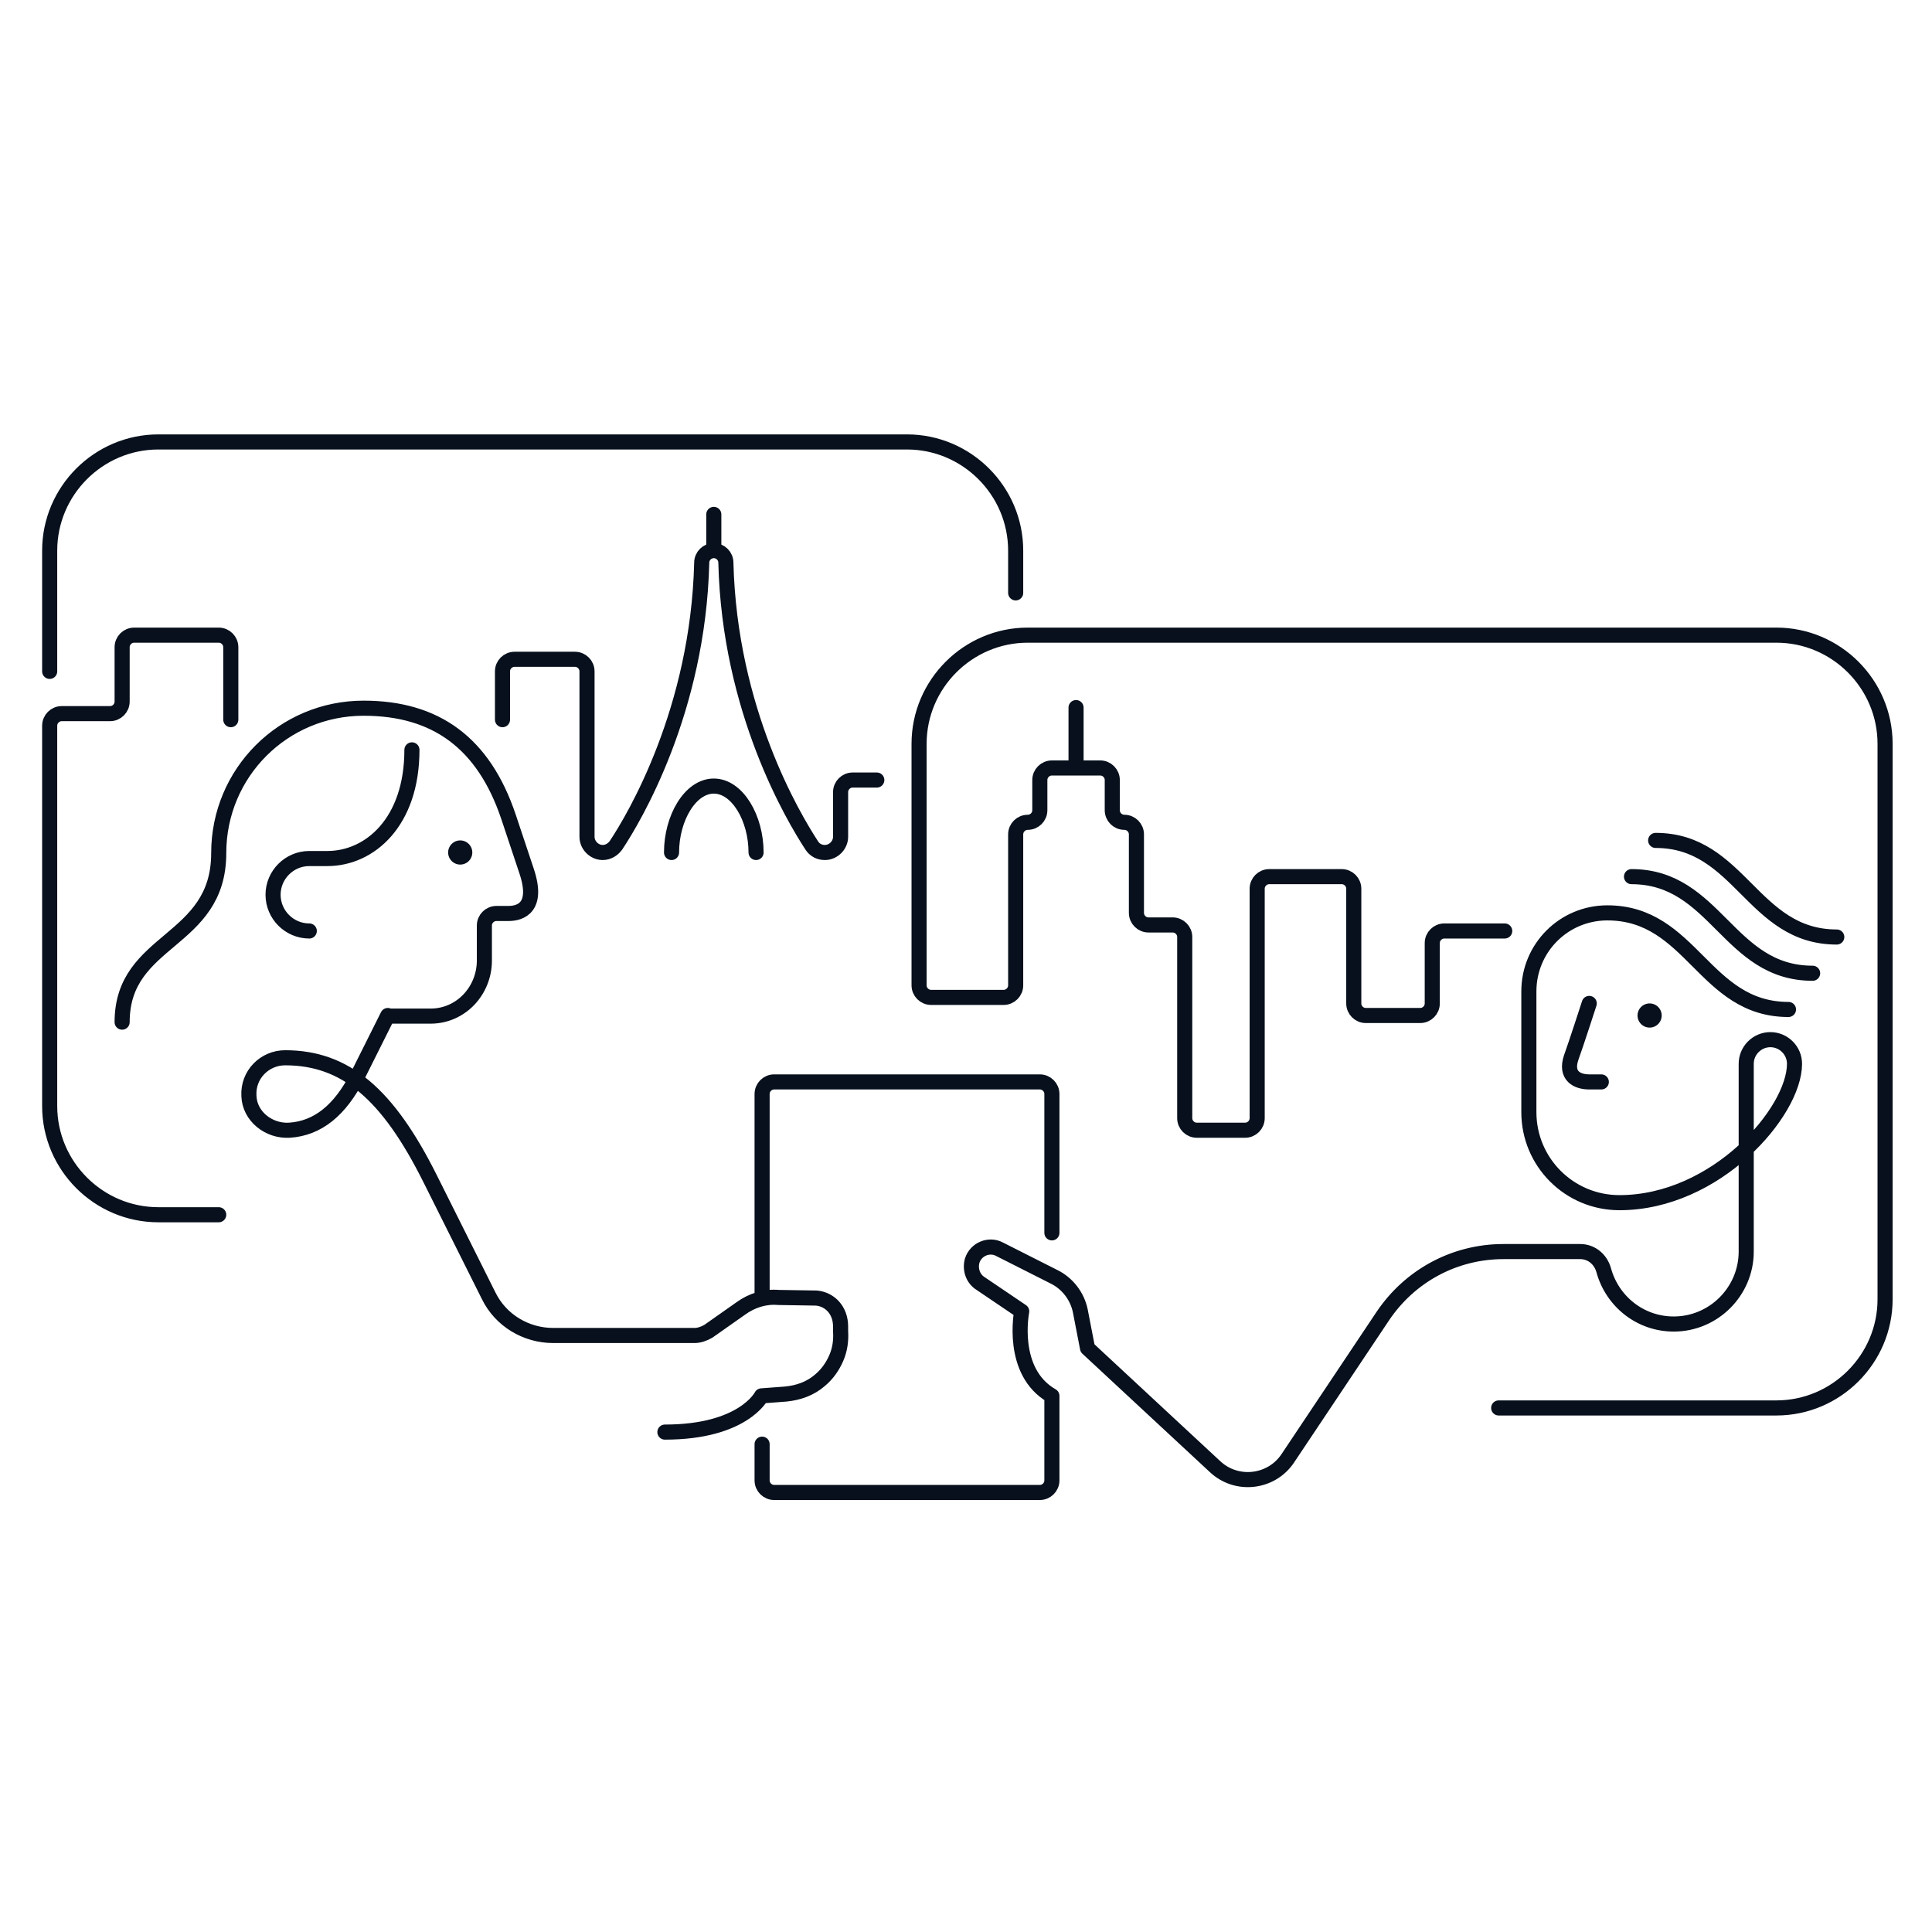 <svg xmlns="http://www.w3.org/2000/svg" width="320" height="320" fill="none" viewBox="0 0 320 320"><path stroke="#07101C" stroke-linecap="round" stroke-linejoin="round" stroke-miterlimit="10" stroke-width="2.5" d="M263.228 166.2s-2.2 6.8-3 9c-1 3 1 4 3 4h2m-201-11-5 10c-2.9 5.7-6.6 8.7-11.3 9-3.4.2-6.6-2.3-6.7-5.7-.2-3.5 2.6-6.3 6-6.3 10 0 17 6 24 20l9.7 19.4c2 4.1 6.2 6.6 10.7 6.6h23.4c.8 0 1.6-.3 2.3-.7l5.4-3.8c1.8-1.3 4-2 6.2-1.8l6.3.1c2.2.2 4 2 4 4.7v.8c.1 1.5-.1 3-.7 4.4-.6 1.4-1.5 2.7-2.7 3.7-1.6 1.4-3.6 2.1-5.7 2.3l-4 .3s-3 6-16 6m-101.9-126v-20c0-9.9 8.1-18 18-18h124c9.9 0 18 8.1 18 18v7m-43 43c0-5.7-3.1-11-7-11s-7 5.3-7 11m7-50v-6m0 6c1.1 0 2 .9 2 2 .6 24.5 11.2 42.2 14.2 46.8.5.8 1.3 1.2 2.2 1.2 1.4 0 2.6-1.2 2.6-2.6v-7.4c0-1.1.9-2 2-2h4m-27-38c-1.1 0-2 .9-2 2-.6 24.5-11.2 42.3-14.2 46.8-.5.7-1.3 1.2-2.2 1.2-1.4 0-2.6-1.2-2.6-2.6v-27.4c0-1.1-.9-2-2-2h-10c-1.1 0-2 .9-2 2v8m-47 82h-10c-9.9 0-18-8.1-18-18v-63c0-1.1.9-2 2-2h8c1.1 0 2-.9 2-2v-9c0-1.1.9-2 2-2h14c1.1 0 2 .9 2 2v12m210 114h46c9.9 0 18-8.1 18-18v-92c0-9.9-8.1-18-18-18h-124c-9.9 0-18 8.1-18 18v40c0 1.1.9 2 2 2h12c1.1 0 2-.9 2-2v-25c0-1.1.9-2 2-2s2-.9 2-2v-5c0-1.1.9-2 2-2h8c1.1 0 2 .9 2 2v5c0 1.1.9 2 2 2s2 .9 2 2v13c0 1.1.9 2 2 2h4c1.1 0 2 .9 2 2v30c0 1.1.9 2 2 2h8c1.1 0 2-.9 2-2v-38c0-1.1.9-2 2-2h12c1.1 0 2 .9 2 2v19c0 1.1.9 2 2 2h9c1.1 0 2-.9 2-2v-10c0-1.1.9-2 2-2h10m-71-27v-10m-114 51.1h7.1c5 0 8.9-4.2 8.9-9.2v-5.8c0-1.1.9-2 2-2h2c2 0 5-1 3-7l-3-9c-4.1-12.2-12-18-24-18-13.3 0-24 10.7-24 24 0 15-16 14-16 28m31-15.1c-3.3 0-6-2.7-6-6s2.7-6 6-6h3c7 0 14-6 14-18m221 83v-31c0-2.2 1.8-4 4-4s4 1.8 4 4c0 8-13 23-29 23-8.3 0-15-6.7-15-15v-20c0-7.2 5.8-13 13-13 7 0 11 4 15 8s8 8 15 8m-26-22c7 0 11 4 15 8s8 8 15 8m-26-22c7 0 11 4 15 8s8 8 15 8m-178 84v6c0 1.1.9 2 2 2h44c1.1 0 2-.9 2-2v-14c-7-4-5-14-5-14l-6.8-4.6c-1.3-.8-1.8-2.4-1.4-3.8.6-1.9 2.8-2.8 4.5-1.9l9.1 4.6c2.2 1.1 3.8 3.2 4.3 5.6l1.2 6.2 21.1 19.6c3.6 3.4 9.4 2.7 12.1-1.4l15.7-23.5c4.5-6.7 11.9-10.7 20-10.7h12.7c1.9 0 3.4 1.3 3.9 3.1 1.4 5.1 6 8.9 11.6 8.9 6.6 0 12-5.4 12-12m-163 6.9v-33c0-1.1.9-2 2-2h44c1.1 0 2 .9 2 2v23"/><path fill="#07101C" d="M76.228 143.2a2 2 0 1 0 0-4 2 2 0 0 0 0 4ZM273.228 170.2a2 2 0 1 0 0-4 2 2 0 0 0 0 4Z"/></svg>